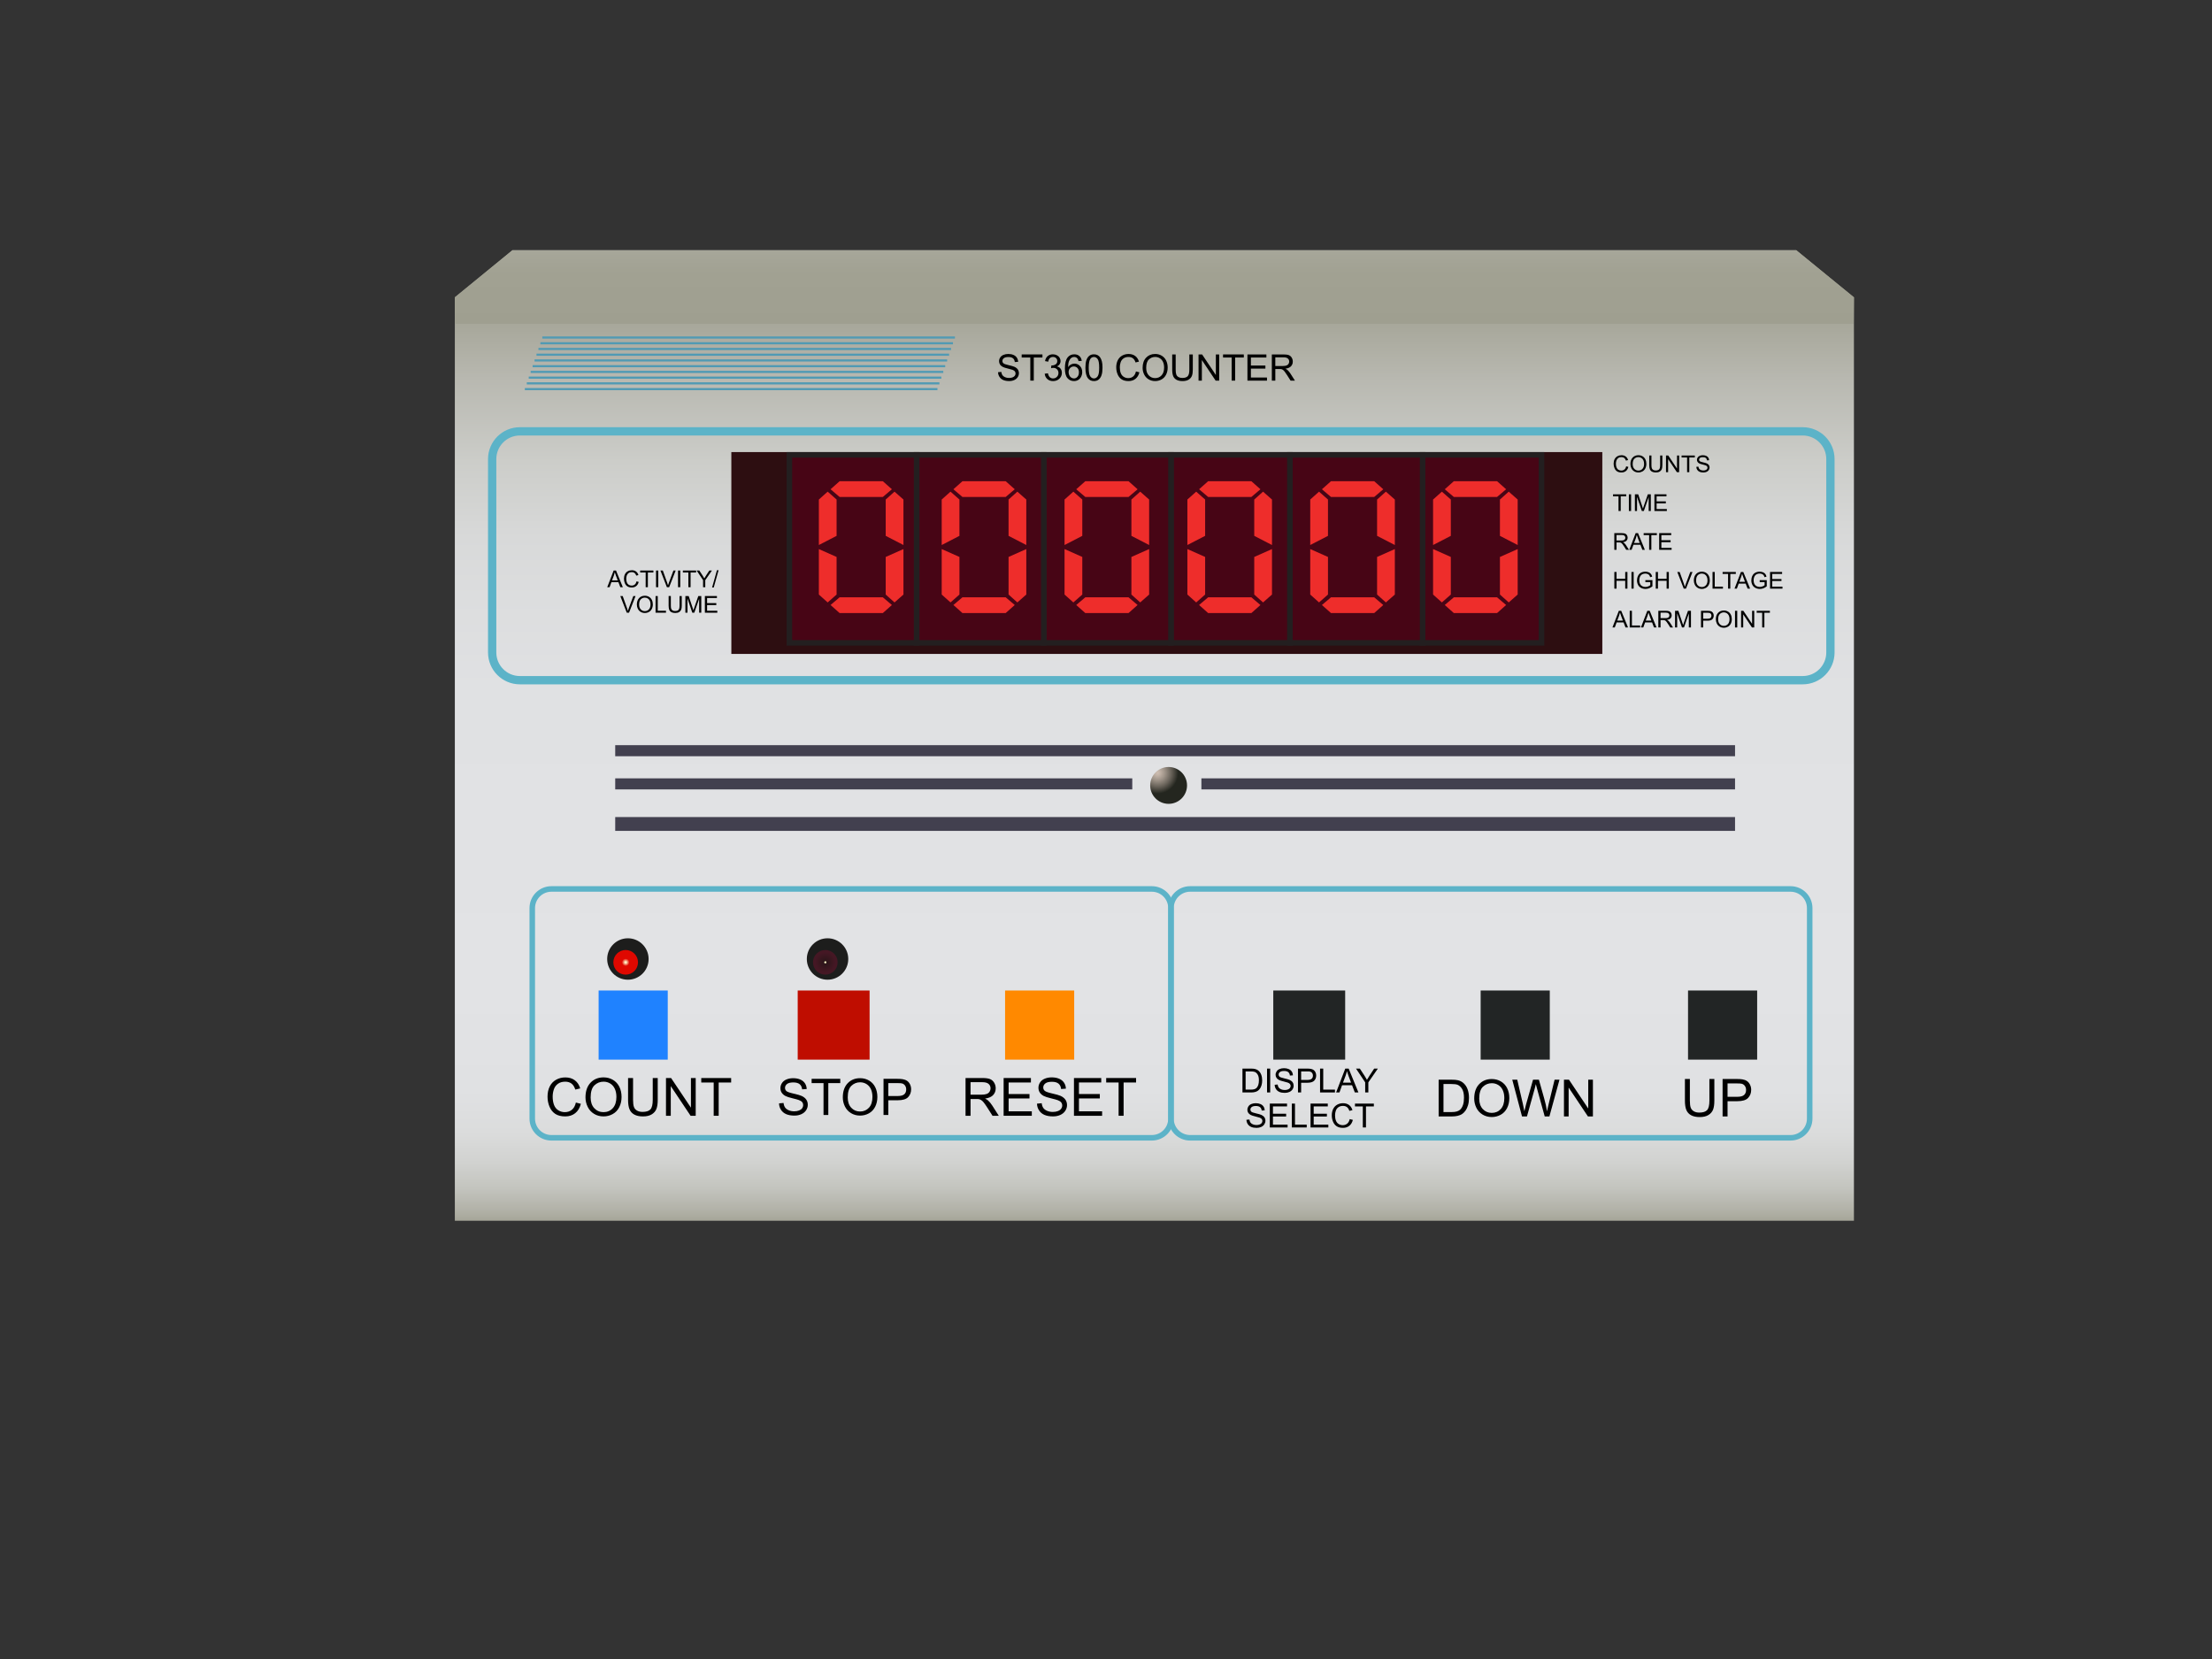 <?xml version="1.0" encoding="utf-8"?>
<!-- Generator: Adobe Illustrator 15.0.0, SVG Export Plug-In . SVG Version: 6.00 Build 0)  -->
<!DOCTYPE svg PUBLIC "-//W3C//DTD SVG 1.1//EN" "http://www.w3.org/Graphics/SVG/1.1/DTD/svg11.dtd">
<svg version="1.1" id="Layer_1" xmlns="http://www.w3.org/2000/svg" xmlns:xlink="http://www.w3.org/1999/xlink" x="0px" y="0px"
	 width="800px" height="600px" viewBox="0 0 800 600" enable-background="new 0 0 800 600" xml:space="preserve">
<rect x="0" y="0" width="800" height="600" fill="#333333" stroke="none"/>
<g>
	
		<linearGradient id="SVGID_1_" gradientUnits="userSpaceOnUse" x1="2512.07" y1="2707.883" x2="2512.07" y2="2691.65" gradientTransform="matrix(-1.047 0 0 -1.047 3048.39 2926.466)">
		<stop  offset="0" style="stop-color:#A6A699"/>
		<stop  offset="0.288" style="stop-color:#A1A192"/>
		<stop  offset="1" style="stop-color:#9F9F90"/>
	</linearGradient>
	<polygon fill="url(#SVGID_1_)" points="185.326,90.5 649.64,90.5 670.404,107.5 164.596,107.5 	"/>
	
		<linearGradient id="SVGID_2_" gradientUnits="userSpaceOnUse" x1="459.5" y1="435.5" x2="459.5" y2="101.501" gradientTransform="matrix(1 0 0 1 -42 6)">
		<stop  offset="0" style="stop-color:#A6A699"/>
		<stop  offset="0.012" style="stop-color:#B2B2A8"/>
		<stop  offset="0.035" style="stop-color:#C3C4BE"/>
		<stop  offset="0.063" style="stop-color:#D1D2D0"/>
		<stop  offset="0.096" style="stop-color:#DBDCDC"/>
		<stop  offset="0.141" style="stop-color:#E0E1E3"/>
		<stop  offset="0.252" style="stop-color:#E2E3E5"/>
		<stop  offset="0.576" style="stop-color:#E0E1E3"/>
		<stop  offset="0.675" style="stop-color:#DCDDDE"/>
		<stop  offset="0.74" style="stop-color:#D8D9D9"/>
		<stop  offset="0.822" style="stop-color:#CCCDC9"/>
		<stop  offset="0.912" style="stop-color:#B8B8B0"/>
		<stop  offset="1" style="stop-color:#9F9F90"/>
	</linearGradient>
	<rect x="164.5" y="107.5" fill="url(#SVGID_2_)" width="506" height="334"/>
	<rect x="264.5" y="163.5" fill="#2D0E11" width="315" height="73"/>
	<rect x="514.5" y="164.5" fill="#470515" stroke="#231F20" stroke-width="2" width="43" height="68"/>
	<rect x="466.5" y="164.5" fill="#470515" stroke="#231F20" stroke-width="2" width="48" height="68"/>
	<rect x="423.5" y="164.5" fill="#470515" stroke="#231F20" stroke-width="2" width="43" height="68"/>
	<rect x="377.5" y="164.5" fill="#470515" stroke="#231F20" stroke-width="2" width="46" height="68"/>
	<rect x="331.5" y="164.5" fill="#470515" stroke="#231F20" stroke-width="2" width="46" height="68"/>
	<rect x="285.5" y="164.5" fill="#470515" stroke="#231F20" stroke-width="2" width="46" height="68"/>
	<rect x="222.5" y="269.5" fill="#42404F" width="405" height="4"/>
	<rect x="222.5" y="295.5" fill="#42404F" width="405" height="5"/>
	<rect x="222.5" y="281.5" fill="#42404F" width="187" height="4"/>
	<rect x="434.5" y="281.5" fill="#42404F" width="193" height="4"/>
	
		<radialGradient id="SVGID_3_" cx="460.634" cy="273.511" r="14.604" gradientTransform="matrix(1 0 0 1 -42 6)" gradientUnits="userSpaceOnUse">
		<stop  offset="0" style="stop-color:#CEBDB1"/>
		<stop  offset="0.064" style="stop-color:#C1B2A6"/>
		<stop  offset="0.181" style="stop-color:#9F9489"/>
		<stop  offset="0.34" style="stop-color:#69635A"/>
		<stop  offset="0.515" style="stop-color:#24261F"/>
	</radialGradient>
	<circle fill="url(#SVGID_3_)" cx="422.644" cy="284.058" r="6.663"/>
	<g>
		<path fill="none" stroke="#5CB3C8" stroke-width="3" d="M662,235.971c0,5.539-4.49,10.029-10.028,10.029H188.028
			C182.49,246,178,241.51,178,235.971v-69.942c0-5.539,4.49-10.029,10.028-10.029h463.943c5.538,0,10.028,4.49,10.028,10.029
			L662,235.971L662,235.971z"/>
	</g>
	<g>
		<path fill="none" stroke="#5CB3C8" stroke-width="2" d="M423.5,404.574c0,3.825-3.102,6.926-6.927,6.926H199.427
			c-3.826,0-6.927-3.101-6.927-6.926v-76.148c0-3.825,3.101-6.926,6.927-6.926h217.146c3.825,0,6.927,3.101,6.927,6.926V404.574z"/>
	</g>
	<g>
		<path fill="none" stroke="#5CB3C8" stroke-width="2" d="M654.5,404.574c0,3.825-3.101,6.926-6.926,6.926H430.426
			c-3.825,0-6.926-3.101-6.926-6.926v-76.148c0-3.825,3.101-6.926,6.926-6.926h217.148c3.825,0,6.926,3.101,6.926,6.926V404.574z"/>
	</g>
	<rect x="216.5" y="358.231" fill="#1F82FF" width="25" height="25"/>
	<rect x="288.5" y="358.231" fill="#BF0D00" width="26" height="25"/>
	<rect x="363.5" y="358.231" fill="#FF8900" width="25" height="25"/>
	<rect x="460.5" y="358.23" fill="#222525" width="26" height="25"/>
	<rect x="535.5" y="358.23" fill="#222525" width="25" height="25"/>
	<rect x="610.5" y="358.23" fill="#222525" width="25" height="25"/>
	<g>
		<path d="M588.124,168.656l0.798,0.2c-0.166,0.656-0.467,1.156-0.9,1.5c-0.436,0.344-0.966,0.516-1.596,0.516
			c-0.647,0-1.176-0.131-1.585-0.397c-0.406-0.265-0.719-0.647-0.929-1.15c-0.215-0.502-0.32-1.04-0.32-1.617
			c0-0.627,0.12-1.174,0.36-1.642c0.239-0.467,0.581-0.824,1.022-1.064c0.443-0.245,0.934-0.367,1.464-0.367
			c0.604,0,1.109,0.154,1.521,0.461c0.41,0.308,0.697,0.739,0.86,1.295l-0.788,0.187c-0.14-0.439-0.344-0.759-0.606-0.959
			c-0.266-0.198-0.602-0.3-1.005-0.3c-0.464,0-0.85,0.112-1.162,0.334c-0.312,0.221-0.528,0.52-0.656,0.893
			c-0.125,0.376-0.188,0.761-0.188,1.158c0,0.514,0.075,0.962,0.222,1.344c0.151,0.381,0.383,0.668,0.699,0.856
			c0.313,0.19,0.656,0.285,1.022,0.285c0.447,0,0.825-0.129,1.136-0.388C587.805,169.547,588.015,169.162,588.124,168.656z"/>
		<path d="M589.663,167.833c0-1,0.269-1.784,0.808-2.351c0.536-0.564,1.229-0.848,2.079-0.848c0.559,0,1.062,0.132,1.507,0.399
			c0.446,0.265,0.787,0.636,1.021,1.113c0.234,0.474,0.353,1.014,0.353,1.618c0,0.611-0.124,1.158-0.37,1.642
			c-0.246,0.482-0.598,0.846-1.049,1.095c-0.453,0.249-0.938,0.373-1.464,0.373c-0.566,0-1.075-0.138-1.521-0.411
			c-0.447-0.273-0.785-0.647-1.019-1.123C589.778,168.862,589.663,168.363,589.663,167.833z M590.486,167.847
			c0,0.727,0.194,1.297,0.586,1.716c0.391,0.419,0.881,0.627,1.472,0.627c0.599,0,1.096-0.21,1.481-0.633
			c0.389-0.423,0.584-1.022,0.584-1.798c0-0.49-0.086-0.919-0.25-1.285c-0.166-0.366-0.409-0.65-0.729-0.853
			c-0.32-0.2-0.678-0.302-1.075-0.302c-0.562,0-1.05,0.194-1.458,0.583C590.691,166.29,590.486,166.938,590.486,167.847z"/>
		<path d="M600.417,164.741h0.795v3.482c0,0.607-0.067,1.089-0.204,1.445c-0.138,0.356-0.385,0.646-0.741,0.871
			c-0.356,0.223-0.83,0.334-1.408,0.334c-0.565,0-1.026-0.097-1.387-0.292c-0.358-0.194-0.618-0.477-0.77-0.846
			c-0.156-0.369-0.231-0.873-0.231-1.512v-3.482h0.798v3.478c0,0.524,0.051,0.911,0.146,1.158c0.099,0.249,0.264,0.439,0.504,0.575
			c0.236,0.133,0.526,0.202,0.868,0.202c0.587,0,1.004-0.134,1.254-0.401c0.25-0.265,0.376-0.777,0.376-1.535V164.741
			L600.417,164.741z"/>
		<path d="M602.534,170.77v-6.028h0.816l3.167,4.733v-4.733h0.768v6.028h-0.819l-3.167-4.737v4.737H602.534z"/>
		<path d="M610.16,170.77v-5.318h-1.986v-0.71h4.78v0.71h-1.996v5.318H610.16z"/>
		<path d="M613.5,168.832l0.753-0.064c0.035,0.302,0.118,0.548,0.249,0.741c0.13,0.194,0.332,0.351,0.605,0.47
			c0.273,0.12,0.584,0.178,0.925,0.178c0.306,0,0.575-0.044,0.807-0.136c0.235-0.091,0.408-0.215,0.522-0.37
			c0.11-0.16,0.17-0.33,0.17-0.517c0-0.19-0.058-0.356-0.165-0.498c-0.108-0.14-0.289-0.259-0.542-0.354
			c-0.162-0.063-0.521-0.162-1.074-0.293c-0.555-0.134-0.939-0.259-1.164-0.377c-0.286-0.149-0.503-0.34-0.643-0.562
			c-0.144-0.223-0.217-0.474-0.217-0.749c0-0.306,0.092-0.589,0.264-0.854c0.172-0.265,0.426-0.466,0.757-0.604
			c0.331-0.137,0.698-0.206,1.104-0.206c0.447,0,0.844,0.073,1.185,0.219c0.342,0.142,0.604,0.354,0.789,0.633
			c0.183,0.28,0.281,0.597,0.296,0.952l-0.767,0.057c-0.039-0.381-0.181-0.67-0.416-0.864c-0.236-0.194-0.589-0.292-1.052-0.292
			c-0.482,0-0.837,0.089-1.057,0.265c-0.22,0.176-0.331,0.391-0.331,0.64c0,0.216,0.077,0.395,0.235,0.537
			c0.149,0.138,0.553,0.281,1.2,0.427c0.647,0.148,1.095,0.277,1.334,0.387c0.353,0.16,0.612,0.366,0.78,0.613
			c0.166,0.249,0.249,0.534,0.249,0.858c0,0.322-0.092,0.623-0.273,0.907c-0.185,0.284-0.447,0.504-0.792,0.662
			c-0.347,0.158-0.73,0.237-1.162,0.237c-0.547,0-1.004-0.079-1.373-0.237c-0.368-0.162-0.657-0.4-0.868-0.72
			C613.621,169.596,613.511,169.235,613.5,168.832z"/>
		<path d="M585.357,184.809v-5.318h-1.986v-0.71h4.779v0.71h-1.996v5.318H585.357z"/>
		<path d="M589.104,184.809v-6.029h0.8v6.029H589.104z"/>
		<path d="M591.284,184.809v-6.029h1.203l1.427,4.269c0.132,0.397,0.227,0.695,0.285,0.891c0.067-0.218,0.177-0.541,0.322-0.966
			l1.441-4.194h1.075v6.029h-0.771v-5.047l-1.753,5.047h-0.721l-1.743-5.132v5.132H591.284z"/>
		<path d="M598.344,184.809v-6.029h4.358v0.71h-3.562v1.848h3.337v0.707h-3.337v2.053h3.701v0.71L598.344,184.809L598.344,184.809z"
			/>
		<path d="M583.835,198.85v-6.031h2.674c0.538,0,0.946,0.055,1.229,0.162c0.274,0.109,0.502,0.302,0.67,0.575
			c0.166,0.275,0.248,0.577,0.248,0.909c0,0.427-0.139,0.788-0.414,1.083c-0.277,0.292-0.705,0.48-1.284,0.559
			c0.213,0.101,0.373,0.203,0.482,0.3c0.23,0.214,0.451,0.482,0.66,0.802l1.05,1.642h-1.006l-0.795-1.255
			c-0.233-0.362-0.428-0.638-0.577-0.83c-0.15-0.192-0.286-0.326-0.402-0.403c-0.12-0.077-0.242-0.132-0.365-0.16
			c-0.092-0.02-0.239-0.03-0.444-0.03h-0.926v2.678L583.835,198.85L583.835,198.85z M584.633,195.481h1.717
			c0.361,0,0.648-0.038,0.855-0.113c0.205-0.075,0.361-0.196,0.469-0.362c0.104-0.166,0.159-0.346,0.159-0.541
			c0-0.286-0.104-0.521-0.312-0.703c-0.206-0.184-0.532-0.277-0.979-0.277h-1.908V195.481L584.633,195.481z"/>
		<path d="M589.246,198.85l2.312-6.031h0.86l2.468,6.031h-0.908l-0.702-1.826h-2.521l-0.663,1.826H589.246z M590.985,196.374h2.042
			l-0.629-1.67c-0.19-0.508-0.337-0.925-0.43-1.251c-0.076,0.387-0.186,0.771-0.323,1.152L590.985,196.374z"/>
		<path d="M596.433,198.85v-5.318h-1.984v-0.713h4.778v0.713h-1.992v5.318H596.433z"/>
		<path d="M600.061,198.85v-6.031h4.36v0.713h-3.562v1.846h3.337v0.709h-3.337v2.053h3.701v0.71H600.061L600.061,198.85z"/>
		<path d="M583.847,212.89v-6.029h0.8v2.476h3.134v-2.476h0.8v6.029h-0.8v-2.843h-3.134v2.843H583.847z"/>
		<path d="M590.041,212.89v-6.029h0.798v6.029H590.041z"/>
		<path d="M595.068,210.525v-0.708l2.555-0.004v2.239c-0.393,0.312-0.798,0.546-1.213,0.707c-0.417,0.156-0.844,0.234-1.285,0.234
			c-0.592,0-1.129-0.125-1.613-0.38c-0.482-0.253-0.849-0.619-1.096-1.099c-0.246-0.479-0.37-1.016-0.37-1.609
			c0-0.585,0.121-1.133,0.368-1.642c0.245-0.51,0.598-0.887,1.059-1.134c0.46-0.247,0.99-0.371,1.596-0.371
			c0.435,0,0.826,0.071,1.181,0.212c0.352,0.142,0.629,0.338,0.827,0.589c0.203,0.253,0.354,0.581,0.458,0.988l-0.719,0.196
			c-0.093-0.308-0.203-0.548-0.339-0.723c-0.135-0.176-0.325-0.315-0.575-0.421c-0.248-0.107-0.525-0.16-0.831-0.16
			c-0.365,0-0.683,0.057-0.946,0.167c-0.265,0.111-0.479,0.259-0.644,0.439c-0.164,0.18-0.289,0.378-0.381,0.598
			c-0.153,0.372-0.229,0.777-0.229,1.212c0,0.537,0.093,0.986,0.277,1.349c0.186,0.362,0.455,0.631,0.807,0.808
			c0.354,0.174,0.731,0.261,1.128,0.261c0.346,0,0.686-0.064,1.013-0.198c0.329-0.133,0.578-0.275,0.749-0.425v-1.124
			L595.068,210.525L595.068,210.525z"/>
		<path d="M598.825,212.89v-6.029h0.796v2.476h3.135v-2.476h0.799v6.029h-0.799v-2.843h-3.135v2.843H598.825z"/>
		<path d="M608.947,212.89l-2.336-6.029h0.86l1.566,4.381c0.126,0.35,0.229,0.68,0.313,0.988c0.098-0.33,0.205-0.66,0.327-0.988
			l1.63-4.381h0.815l-2.362,6.029H608.947z"/>
		<path d="M612.6,209.954c0-1,0.271-1.786,0.807-2.353c0.539-0.564,1.229-0.848,2.082-0.848c0.557,0,1.059,0.133,1.507,0.399
			c0.447,0.267,0.786,0.638,1.021,1.113c0.235,0.474,0.352,1.014,0.352,1.618c0,0.611-0.121,1.16-0.368,1.642
			s-0.597,0.848-1.048,1.095c-0.454,0.249-0.941,0.372-1.466,0.372c-0.567,0-1.075-0.135-1.521-0.411
			c-0.448-0.275-0.786-0.649-1.017-1.124C612.715,210.984,612.6,210.482,612.6,209.954z M613.423,209.966
			c0,0.727,0.195,1.299,0.585,1.716c0.394,0.419,0.881,0.627,1.471,0.627c0.603,0,1.097-0.21,1.483-0.633
			c0.388-0.421,0.581-1.02,0.581-1.798c0-0.492-0.083-0.919-0.249-1.285c-0.166-0.366-0.408-0.65-0.728-0.853
			c-0.319-0.2-0.679-0.302-1.076-0.302c-0.564,0-1.049,0.195-1.457,0.581C613.626,208.411,613.423,209.059,613.423,209.966z"/>
		<path d="M619.36,212.89v-6.029h0.8v5.318h2.969v0.711H619.36L619.36,212.89z"/>
		<path d="M624.989,212.89v-5.318h-1.986v-0.71h4.78v0.71h-1.996v5.318H624.989z"/>
		<path d="M627.312,212.89l2.314-6.029h0.86l2.466,6.029h-0.906l-0.705-1.826h-2.521l-0.662,1.826H627.312z M629.052,210.414h2.046
			l-0.631-1.67c-0.188-0.506-0.334-0.923-0.428-1.251c-0.076,0.387-0.184,0.771-0.325,1.152L629.052,210.414z"/>
		<path d="M636.417,210.525v-0.708l2.552-0.004v2.239c-0.393,0.312-0.795,0.546-1.214,0.707c-0.415,0.156-0.843,0.234-1.282,0.234
			c-0.593,0-1.131-0.125-1.611-0.38c-0.483-0.253-0.852-0.619-1.099-1.099c-0.247-0.479-0.37-1.016-0.37-1.609
			c0-0.585,0.123-1.133,0.366-1.642c0.247-0.51,0.604-0.887,1.062-1.134s0.991-0.371,1.591-0.371c0.438,0,0.83,0.071,1.183,0.212
			c0.354,0.142,0.629,0.338,0.83,0.589c0.2,0.253,0.354,0.581,0.455,0.988l-0.719,0.196c-0.089-0.308-0.202-0.548-0.336-0.723
			c-0.136-0.176-0.327-0.315-0.576-0.421c-0.25-0.107-0.527-0.16-0.83-0.16c-0.366,0-0.681,0.057-0.946,0.167
			c-0.267,0.111-0.479,0.259-0.645,0.439c-0.165,0.18-0.291,0.378-0.382,0.598c-0.154,0.372-0.229,0.777-0.229,1.212
			c0,0.537,0.094,0.986,0.275,1.349c0.187,0.362,0.456,0.631,0.81,0.808c0.354,0.174,0.729,0.261,1.128,0.261
			c0.349,0,0.685-0.064,1.012-0.198c0.33-0.133,0.578-0.275,0.749-0.425v-1.124L636.417,210.525L636.417,210.525z"/>
		<path d="M640.162,212.89v-6.029h4.359v0.71h-3.562v1.848h3.335v0.707h-3.335v2.053h3.701v0.711H640.162z"/>
		<path d="M583.161,226.931l2.313-6.031h0.86l2.468,6.031h-0.908l-0.703-1.826h-2.521l-0.662,1.826H583.161z M584.901,224.455h2.043
			l-0.63-1.67c-0.189-0.508-0.334-0.925-0.429-1.251c-0.077,0.387-0.185,0.771-0.322,1.152L584.901,224.455z"/>
		<path d="M589.408,226.931V220.9h0.797v5.32h2.973v0.711H589.408z"/>
		<path d="M593.465,226.931l2.313-6.031h0.858l2.472,6.031h-0.91l-0.703-1.826h-2.521l-0.66,1.826H593.465z M595.204,224.455h2.044
			l-0.629-1.67c-0.192-0.508-0.335-0.925-0.428-1.251c-0.077,0.387-0.188,0.771-0.325,1.152L595.204,224.455z"/>
		<path d="M599.757,226.931V220.9h2.675c0.538,0,0.944,0.055,1.229,0.162c0.278,0.109,0.501,0.301,0.67,0.573
			c0.167,0.277,0.251,0.579,0.251,0.911c0,0.427-0.141,0.788-0.415,1.081c-0.277,0.294-0.707,0.482-1.283,0.559
			c0.21,0.103,0.369,0.202,0.481,0.302c0.229,0.212,0.454,0.481,0.662,0.802l1.049,1.642h-1.005l-0.798-1.255
			c-0.234-0.362-0.426-0.64-0.576-0.83c-0.15-0.192-0.286-0.326-0.405-0.405c-0.119-0.075-0.24-0.129-0.364-0.158
			c-0.091-0.02-0.235-0.03-0.441-0.03h-0.927v2.678L599.757,226.931L599.757,226.931z M600.557,223.562h1.716
			c0.362,0,0.648-0.039,0.854-0.113c0.205-0.077,0.36-0.196,0.468-0.362c0.107-0.167,0.162-0.346,0.162-0.541
			c0-0.285-0.104-0.52-0.312-0.704c-0.207-0.182-0.535-0.275-0.98-0.275h-1.908V223.562z"/>
		<path d="M605.804,226.931V220.9h1.2l1.43,4.27c0.131,0.398,0.229,0.697,0.287,0.893c0.068-0.219,0.178-0.541,0.319-0.965
			l1.446-4.197h1.071v6.031h-0.77v-5.047l-1.752,5.047h-0.722l-1.743-5.134v5.134L605.804,226.931L605.804,226.931z"/>
		<path d="M615.188,226.931V220.9h2.274c0.401,0,0.704,0.02,0.917,0.059c0.296,0.049,0.545,0.142,0.743,0.28
			c0.2,0.14,0.362,0.333,0.482,0.583s0.186,0.524,0.186,0.823c0,0.513-0.164,0.946-0.49,1.302c-0.327,0.354-0.917,0.532-1.769,0.532
			h-1.547v2.452H615.188L615.188,226.931z M615.984,223.769h1.559c0.518,0,0.882-0.098,1.099-0.29
			c0.219-0.192,0.327-0.461,0.327-0.81c0-0.253-0.063-0.468-0.192-0.648c-0.126-0.18-0.294-0.298-0.503-0.356
			c-0.135-0.036-0.385-0.052-0.744-0.052h-1.543L615.984,223.769L615.984,223.769z"/>
		<path d="M620.562,223.993c0-1.002,0.269-1.784,0.807-2.35c0.537-0.567,1.229-0.85,2.081-0.85c0.558,0,1.059,0.133,1.507,0.4
			c0.445,0.265,0.786,0.636,1.021,1.112c0.233,0.476,0.35,1.016,0.35,1.62c0,0.611-0.123,1.158-0.368,1.64
			c-0.247,0.481-0.597,0.848-1.048,1.097c-0.454,0.249-0.941,0.372-1.466,0.372c-0.567,0-1.075-0.138-1.522-0.413
			c-0.447-0.273-0.785-0.648-1.016-1.122C620.68,225.023,620.562,224.521,620.562,223.993z M621.385,224.005
			c0,0.727,0.195,1.3,0.588,1.719c0.391,0.417,0.881,0.627,1.471,0.627c0.602,0,1.096-0.212,1.48-0.636
			c0.389-0.421,0.583-1.02,0.583-1.795c0-0.492-0.083-0.921-0.251-1.286c-0.164-0.367-0.406-0.652-0.725-0.852
			c-0.32-0.201-0.678-0.302-1.076-0.302c-0.566,0-1.052,0.194-1.458,0.581C621.588,222.451,621.385,223.098,621.385,224.005z"/>
		<path d="M627.492,226.931V220.9h0.8v6.031H627.492z"/>
		<path d="M629.689,226.931V220.9h0.816l3.169,4.735V220.9h0.767v6.031h-0.818l-3.167-4.739v4.739H629.689z"/>
		<path d="M637.315,226.931v-5.318h-1.985V220.9h4.778v0.713h-1.996v5.318H637.315L637.315,226.931z"/>
	</g>
	<g>
		<g>
			<g>
				<path d="M449.352,395.096v-8.625h2.97c0.671,0,1.182,0.04,1.534,0.126c0.493,0.111,0.915,0.322,1.262,0.617
					c0.458,0.385,0.799,0.874,1.021,1.474c0.228,0.601,0.342,1.28,0.342,2.051c0,0.656-0.078,1.234-0.234,1.743
					c-0.148,0.507-0.347,0.924-0.584,1.252c-0.24,0.334-0.503,0.594-0.787,0.781c-0.282,0.193-0.626,0.335-1.031,0.437
					c-0.398,0.097-0.863,0.147-1.385,0.147h-3.106L449.352,395.096L449.352,395.096z M450.491,394.079h1.841
					c0.566,0,1.014-0.055,1.341-0.162c0.323-0.104,0.578-0.256,0.773-0.445c0.269-0.27,0.479-0.634,0.631-1.091
					c0.151-0.459,0.227-1.011,0.227-1.663c0-0.9-0.149-1.595-0.446-2.078c-0.297-0.482-0.653-0.811-1.075-0.978
					c-0.311-0.113-0.802-0.172-1.479-0.172h-1.812L450.491,394.079L450.491,394.079z"/>
				<path d="M458.245,395.096v-8.625h1.14v8.625H458.245z"/>
				<path d="M461.005,392.325l1.078-0.097c0.053,0.433,0.173,0.785,0.357,1.062c0.187,0.275,0.475,0.499,0.867,0.672
					c0.39,0.172,0.833,0.257,1.321,0.257c0.437,0,0.824-0.064,1.153-0.194c0.336-0.131,0.584-0.308,0.746-0.533
					s0.243-0.472,0.243-0.737c0-0.27-0.081-0.507-0.237-0.71c-0.153-0.202-0.411-0.37-0.773-0.505
					c-0.234-0.093-0.743-0.232-1.537-0.425c-0.793-0.19-1.349-0.37-1.663-0.535c-0.413-0.215-0.722-0.485-0.92-0.805
					c-0.203-0.321-0.308-0.678-0.308-1.073c0-0.436,0.126-0.841,0.375-1.218c0.245-0.382,0.605-0.671,1.08-0.865
					c0.476-0.196,1.003-0.294,1.584-0.294c0.64,0,1.201,0.104,1.688,0.309c0.492,0.206,0.866,0.51,1.13,0.91
					c0.263,0.399,0.398,0.853,0.425,1.36l-1.096,0.081c-0.062-0.543-0.26-0.957-0.601-1.234c-0.338-0.279-0.838-0.418-1.503-0.418
					c-0.69,0-1.192,0.127-1.509,0.379c-0.318,0.254-0.476,0.562-0.476,0.917c0,0.312,0.112,0.564,0.335,0.765
					c0.222,0.199,0.794,0.403,1.722,0.612c0.928,0.21,1.563,0.394,1.911,0.551c0.502,0.231,0.87,0.527,1.11,0.882
					c0.237,0.354,0.357,0.765,0.357,1.227c0,0.456-0.131,0.891-0.392,1.296c-0.269,0.405-0.643,0.721-1.135,0.947
					c-0.494,0.222-1.047,0.338-1.664,0.338c-0.778,0-1.434-0.116-1.958-0.341c-0.531-0.229-0.94-0.57-1.243-1.028
					C461.181,393.416,461.024,392.901,461.005,392.325z"/>
				<path d="M469.432,395.096v-8.625h3.254c0.57,0,1.01,0.03,1.311,0.085c0.428,0.07,0.779,0.204,1.066,0.403
					c0.285,0.197,0.515,0.476,0.688,0.831c0.176,0.357,0.265,0.749,0.265,1.176c0,0.735-0.233,1.355-0.699,1.86
					c-0.468,0.509-1.312,0.765-2.531,0.765h-2.212v3.505H469.432L469.432,395.096z M470.574,390.573h2.23
					c0.737,0,1.261-0.141,1.567-0.414c0.31-0.274,0.466-0.659,0.466-1.156c0-0.363-0.089-0.674-0.272-0.928
					c-0.183-0.259-0.423-0.426-0.722-0.509c-0.191-0.054-0.545-0.075-1.066-0.075h-2.203V390.573L470.574,390.573z"/>
				<path d="M477.42,395.096v-8.625h1.144v7.608h4.244v1.017H477.42z"/>
				<path d="M483.222,395.096l3.311-8.625h1.229l3.528,8.625h-1.296l-1.009-2.61h-3.605l-0.944,2.61H483.222z M485.707,391.554
					h2.925l-0.898-2.391c-0.276-0.724-0.48-1.321-0.611-1.785c-0.112,0.552-0.266,1.104-0.464,1.646L485.707,391.554z"/>
				<path d="M493.737,395.096v-3.653l-3.323-4.974h1.388l1.701,2.601c0.315,0.486,0.606,0.974,0.874,1.461
					c0.263-0.453,0.576-0.96,0.941-1.524l1.673-2.536h1.327l-3.438,4.974v3.653L493.737,395.096L493.737,395.096z"/>
			</g>
			<g>
				<path d="M450.793,404.987l1.078-0.097c0.053,0.434,0.168,0.786,0.354,1.062c0.188,0.274,0.479,0.499,0.869,0.672
					c0.392,0.172,0.832,0.257,1.321,0.257c0.438,0,0.82-0.064,1.156-0.195c0.332-0.13,0.581-0.308,0.745-0.532
					c0.161-0.227,0.242-0.474,0.242-0.738c0-0.27-0.08-0.507-0.233-0.709c-0.156-0.202-0.416-0.37-0.776-0.506
					c-0.231-0.092-0.743-0.231-1.539-0.424c-0.791-0.19-1.344-0.37-1.659-0.535c-0.412-0.215-0.724-0.486-0.925-0.806
					c-0.197-0.32-0.302-0.678-0.302-1.073c0-0.435,0.126-0.842,0.372-1.219c0.245-0.381,0.608-0.67,1.083-0.863
					c0.476-0.197,1.003-0.295,1.581-0.295c0.637,0,1.204,0.104,1.689,0.309c0.488,0.207,0.865,0.51,1.129,0.911
					c0.263,0.398,0.401,0.852,0.422,1.36l-1.093,0.08c-0.059-0.544-0.26-0.957-0.598-1.234c-0.338-0.279-0.838-0.417-1.503-0.417
					c-0.692,0-1.195,0.127-1.512,0.378c-0.312,0.255-0.473,0.562-0.473,0.918c0,0.31,0.109,0.563,0.335,0.764
					c0.219,0.2,0.791,0.404,1.722,0.613c0.925,0.21,1.562,0.393,1.908,0.551c0.503,0.231,0.87,0.527,1.107,0.881
					c0.24,0.354,0.363,0.765,0.363,1.228c0,0.456-0.137,0.891-0.395,1.296c-0.263,0.404-0.64,0.721-1.134,0.946
					c-0.492,0.223-1.045,0.338-1.662,0.338c-0.778,0-1.434-0.115-1.964-0.341c-0.524-0.229-0.938-0.569-1.237-1.027
					C450.969,406.078,450.81,405.564,450.793,404.987z"/>
				<path d="M459.242,407.759v-8.626h6.233v1.021h-5.095v2.64h4.771v1.011h-4.771v2.938h5.296v1.017L459.242,407.759
					L459.242,407.759z"/>
				<path d="M467.205,407.759v-8.626h1.143v7.609h4.246v1.017H467.205z"/>
				<path d="M473.976,407.759v-8.626h6.237v1.021h-5.098v2.64h4.775v1.011h-4.775v2.938h5.296v1.017L473.976,407.759
					L473.976,407.759z"/>
				<path d="M488.143,404.736l1.141,0.285c-0.24,0.938-0.67,1.651-1.29,2.145s-1.383,0.739-2.282,0.739
					c-0.927,0-1.685-0.191-2.265-0.567c-0.581-0.38-1.025-0.924-1.333-1.643c-0.303-0.719-0.455-1.491-0.455-2.313
					c0-0.896,0.173-1.679,0.517-2.35c0.341-0.667,0.832-1.177,1.464-1.523c0.631-0.348,1.332-0.521,2.093-0.521
					c0.862,0,1.587,0.221,2.176,0.659c0.59,0.438,0.997,1.056,1.229,1.853l-1.123,0.266c-0.2-0.627-0.488-1.085-0.871-1.369
					c-0.383-0.286-0.859-0.434-1.437-0.434c-0.661,0-1.215,0.159-1.661,0.479c-0.444,0.319-0.758,0.743-0.938,1.279
					c-0.183,0.537-0.27,1.087-0.27,1.658c0,0.731,0.106,1.371,0.324,1.922c0.209,0.543,0.545,0.952,0.994,1.223
					c0.452,0.272,0.936,0.408,1.464,0.408c0.637,0,1.179-0.186,1.622-0.556C487.685,406.007,487.983,405.46,488.143,404.736z"/>
				<path d="M492.883,407.759v-7.604h-2.841v-1.021h6.832v1.021h-2.852v7.604H492.883z"/>
			</g>
		</g>
		<g>
			<path d="M520.305,403.767v-13.283h4.568c1.037,0,1.822,0.062,2.368,0.192c0.764,0.173,1.411,0.497,1.948,0.951
				c0.699,0.594,1.227,1.347,1.567,2.27c0.349,0.926,0.523,1.973,0.523,3.157c0,1.014-0.116,1.903-0.354,2.686
				c-0.233,0.779-0.539,1.424-0.905,1.929c-0.369,0.515-0.77,0.915-1.206,1.205c-0.438,0.297-0.969,0.516-1.592,0.671
				c-0.617,0.148-1.332,0.229-2.132,0.229h-4.788v-0.007H520.305z M522.058,402.201h2.837c0.876,0,1.562-0.084,2.062-0.25
				c0.495-0.159,0.891-0.395,1.189-0.687c0.42-0.416,0.741-0.977,0.975-1.681c0.234-0.707,0.349-1.557,0.349-2.562
				c0-1.388-0.229-2.455-0.687-3.199c-0.455-0.744-1.008-1.248-1.662-1.506c-0.469-0.176-1.229-0.266-2.275-0.266h-2.79v10.148
				h0.002V402.201z"/>
			<path d="M533.17,397.297c0-2.205,0.587-3.928,1.774-5.18c1.183-1.247,2.714-1.871,4.583-1.871c1.225,0,2.334,0.292,3.316,0.88
				c0.987,0.585,1.733,1.402,2.249,2.447c0.518,1.05,0.774,2.239,0.774,3.567c0,1.348-0.271,2.55-0.814,3.611
				c-0.54,1.061-1.311,1.869-2.309,2.418c-0.995,0.544-2.075,0.819-3.225,0.819c-1.254,0-2.367-0.307-3.352-0.907
				c-0.982-0.604-1.729-1.429-2.239-2.472C533.419,399.566,533.17,398.465,533.17,397.297z M534.979,397.322
				c0,1.601,0.436,2.862,1.296,3.786c0.857,0.918,1.941,1.383,3.236,1.383c1.324,0,2.413-0.469,3.268-1.396
				c0.854-0.934,1.279-2.25,1.279-3.96c0-1.084-0.183-2.027-0.549-2.831c-0.364-0.811-0.893-1.437-1.604-1.878
				c-0.705-0.441-1.492-0.671-2.368-0.671c-1.245,0-2.314,0.434-3.214,1.284C535.426,393.898,534.979,395.326,534.979,397.322z"/>
			<path d="M550.457,403.767l-3.528-13.283h1.802l2.022,8.709c0.216,0.907,0.402,1.812,0.558,2.721
				c0.339-1.424,0.537-2.238,0.601-2.458l2.53-8.972h2.117l1.897,6.727c0.476,1.669,0.823,3.232,1.034,4.706
				c0.17-0.844,0.394-1.807,0.665-2.894l2.082-8.535h1.768l-3.644,13.281h-1.697l-2.798-10.117c-0.23-0.848-0.374-1.367-0.415-1.562
				c-0.137,0.607-0.266,1.13-0.391,1.562l-2.814,10.117h-1.789V403.767L550.457,403.767z"/>
			<path d="M565.629,403.767v-13.283h1.807l6.975,10.43v-10.43h1.687v13.283h-1.805l-6.974-10.438v10.438H565.629z"/>
		</g>
		<g>
			<path d="M618.226,390.231h1.792v7.822c0,1.364-0.151,2.44-0.459,3.241c-0.312,0.798-0.865,1.453-1.667,1.953
				c-0.804,0.5-1.858,0.755-3.163,0.755c-1.271,0-2.31-0.222-3.113-0.658c-0.805-0.436-1.381-1.071-1.73-1.897
				c-0.344-0.832-0.513-1.958-0.513-3.396v-7.823h1.791v7.815c0,1.178,0.109,2.041,0.322,2.601c0.224,0.558,0.602,0.981,1.132,1.282
				c0.53,0.309,1.182,0.454,1.957,0.454c1.312,0,2.253-0.294,2.811-0.893c0.562-0.6,0.842-1.745,0.842-3.444L618.226,390.231
				L618.226,390.231z"/>
			<path d="M622.999,403.773v-13.542h5.109c0.897,0,1.585,0.048,2.057,0.133c0.664,0.108,1.226,0.319,1.675,0.635
				c0.45,0.309,0.808,0.745,1.079,1.304c0.276,0.562,0.421,1.176,0.421,1.848c0,1.152-0.368,2.127-1.104,2.921
				c-0.733,0.798-2.057,1.198-3.973,1.198h-3.472v5.505L622.999,403.773L622.999,403.773z M624.792,396.673h3.503
				c1.153,0,1.977-0.219,2.462-0.65c0.486-0.43,0.732-1.034,0.732-1.815c0-0.57-0.14-1.057-0.431-1.455
				c-0.287-0.406-0.665-0.67-1.129-0.799c-0.31-0.083-0.863-0.118-1.679-0.118h-3.46L624.792,396.673L624.792,396.673z"/>
		</g>
	</g>
	<g>
		<g>
			<path d="M208.27,398.753l1.807,0.451c-0.38,1.483-1.056,2.613-2.04,3.393c-0.986,0.779-2.186,1.169-3.604,1.169
				c-1.475,0-2.667-0.303-3.589-0.896c-0.92-0.602-1.619-1.462-2.101-2.598c-0.482-1.137-0.72-2.359-0.72-3.66
				c0-1.418,0.27-2.655,0.815-3.717c0.54-1.056,1.309-1.86,2.312-2.408c1.002-0.552,2.105-0.824,3.311-0.824
				c1.364,0,2.508,0.349,3.443,1.043c0.923,0.693,1.574,1.67,1.94,2.931l-1.778,0.42c-0.315-0.991-0.777-1.717-1.377-2.167
				c-0.602-0.453-1.362-0.685-2.267-0.685c-1.051,0-1.927,0.252-2.628,0.755c-0.706,0.506-1.198,1.178-1.483,2.026
				c-0.287,0.848-0.43,1.718-0.43,2.622c0,1.156,0.169,2.169,0.504,3.039c0.338,0.858,0.869,1.507,1.579,1.933
				c0.715,0.434,1.489,0.646,2.316,0.646c1.012,0,1.869-0.294,2.568-0.879C207.55,400.764,208.021,399.897,208.27,398.753z"/>
			<path d="M211.749,396.889c0-2.264,0.613-4.032,1.827-5.318c1.215-1.281,2.785-1.922,4.708-1.922c1.26,0,2.396,0.301,3.402,0.903
				c1.018,0.602,1.787,1.439,2.319,2.515c0.529,1.076,0.791,2.299,0.791,3.664c0,1.383-0.28,2.617-0.838,3.709
				c-0.559,1.089-1.346,1.92-2.374,2.482c-1.019,0.56-2.124,0.841-3.309,0.841c-1.287,0-2.432-0.312-3.443-0.932
				c-1.012-0.619-1.776-1.467-2.294-2.538C212.015,399.219,211.749,398.088,211.749,396.889z M213.612,396.915
				c0,1.644,0.443,2.94,1.321,3.888c0.889,0.943,1.997,1.421,3.33,1.421c1.36,0,2.476-0.48,3.356-1.434
				c0.876-0.959,1.314-2.312,1.314-4.067c0-1.112-0.188-2.083-0.563-2.905c-0.377-0.833-0.925-1.477-1.649-1.93
				c-0.723-0.455-1.53-0.688-2.432-0.688c-1.278,0-2.376,0.443-3.298,1.318C214.076,393.398,213.612,394.865,213.612,396.915z"/>
			<path d="M236.074,389.891h1.803v7.883c0,1.373-0.156,2.458-0.466,3.265c-0.307,0.804-0.87,1.465-1.675,1.968
				c-0.811,0.504-1.873,0.761-3.19,0.761c-1.275,0-2.325-0.224-3.135-0.663c-0.81-0.438-1.393-1.079-1.737-1.912
				c-0.35-0.838-0.521-1.974-0.521-3.42v-7.882h1.804v7.873c0,1.187,0.11,2.057,0.33,2.619c0.219,0.562,0.594,0.99,1.136,1.293
				c0.536,0.31,1.189,0.457,1.965,0.457c1.329,0,2.276-0.296,2.839-0.898c0.565-0.604,0.848-1.759,0.848-3.471L236.074,389.891
				L236.074,389.891z"/>
			<path d="M240.862,403.533V389.89h1.851l7.17,10.711V389.89h1.728v13.644h-1.85l-7.166-10.721v10.721H240.862z"/>
			<path d="M258.116,403.533v-12.027h-4.496v-1.615h10.809v1.615h-4.509v12.027H258.116z"/>
		</g>
		<g>
			<path d="M281.749,399.048l1.632-0.146c0.074,0.656,0.255,1.19,0.536,1.61c0.279,0.417,0.72,0.755,1.316,1.02
				c0.596,0.262,1.263,0.39,2.004,0.39c0.664,0,1.242-0.101,1.747-0.297c0.505-0.197,0.883-0.466,1.13-0.808
				c0.247-0.343,0.368-0.718,0.368-1.119c0-0.408-0.114-0.771-0.351-1.076c-0.236-0.307-0.633-0.562-1.18-0.766
				c-0.346-0.141-1.129-0.353-2.325-0.644c-1.204-0.289-2.042-0.562-2.525-0.812c-0.622-0.326-1.086-0.736-1.396-1.221
				c-0.308-0.485-0.455-1.026-0.455-1.627c0-0.659,0.184-1.273,0.557-1.847c0.373-0.577,0.921-1.016,1.642-1.31
				c0.718-0.301,1.517-0.447,2.399-0.447c0.965,0,1.821,0.157,2.562,0.468c0.738,0.312,1.308,0.772,1.708,1.38
				c0.398,0.606,0.612,1.292,0.639,2.062l-1.653,0.122c-0.091-0.822-0.395-1.449-0.908-1.871c-0.514-0.423-1.277-0.633-2.279-0.633
				c-1.042,0-1.808,0.191-2.286,0.573c-0.48,0.386-0.72,0.852-0.72,1.391c0,0.47,0.17,0.855,0.506,1.159
				c0.334,0.303,1.205,0.609,2.613,0.928c1.405,0.318,2.369,0.596,2.887,0.835c0.763,0.352,1.326,0.801,1.685,1.336
				c0.368,0.537,0.543,1.158,0.543,1.857c0,0.691-0.192,1.352-0.595,1.965c-0.395,0.613-0.97,1.092-1.717,1.436
				c-0.742,0.338-1.583,0.515-2.519,0.515c-1.182,0-2.172-0.177-2.973-0.519c-0.796-0.348-1.429-0.863-1.881-1.559
				C282.009,400.7,281.768,399.921,281.749,399.048z"/>
			<path d="M297.839,403.248v-11.526h-4.305v-1.549h10.357v1.549h-4.322v11.526H297.839z"/>
			<path d="M304.814,396.88c0-2.17,0.582-3.865,1.746-5.098c1.169-1.229,2.667-1.842,4.511-1.842c1.208,0,2.296,0.288,3.264,0.864
				c0.965,0.575,1.708,1.382,2.214,2.409c0.51,1.034,0.763,2.204,0.763,3.513c0,1.325-0.265,2.51-0.798,3.556
				c-0.536,1.043-1.294,1.839-2.272,2.379c-0.984,0.536-2.04,0.807-3.178,0.807c-1.227,0-2.332-0.302-3.299-0.894
				c-0.964-0.594-1.703-1.406-2.203-2.434C305.058,399.113,304.814,398.03,304.814,396.88z M306.593,396.905
				c0,1.573,0.424,2.817,1.272,3.726c0.848,0.904,1.907,1.361,3.188,1.361c1.303,0,2.373-0.461,3.217-1.374
				c0.839-0.919,1.259-2.215,1.259-3.896c0-1.067-0.18-1.997-0.535-2.787c-0.365-0.797-0.894-1.412-1.581-1.847
				c-0.693-0.438-1.477-0.661-2.335-0.661c-1.221,0-2.278,0.427-3.16,1.265C307.034,393.534,306.593,394.94,306.593,396.905z"/>
			<path d="M319.539,403.248v-13.075h4.934c0.867,0,1.533,0.048,1.988,0.129c0.646,0.106,1.181,0.312,1.615,0.613
				c0.435,0.298,0.787,0.719,1.049,1.26c0.264,0.54,0.395,1.134,0.395,1.782c0,1.112-0.351,2.053-1.062,2.818
				c-0.706,0.771-1.984,1.158-3.833,1.158h-3.351v5.313L319.539,403.248L319.539,403.248z M321.272,396.393h3.38
				c1.118,0,1.907-0.212,2.381-0.628c0.467-0.415,0.703-0.999,0.703-1.754c0-0.549-0.14-1.02-0.417-1.404
				c-0.275-0.392-0.634-0.646-1.092-0.771c-0.289-0.079-0.824-0.113-1.615-0.113h-3.341L321.272,396.393L321.272,396.393z"/>
		</g>
		<g>
			<path d="M349.202,403.531V389.88h6.049c1.218,0,2.138,0.128,2.777,0.368c0.631,0.247,1.137,0.686,1.512,1.301
				c0.38,0.624,0.569,1.304,0.569,2.06c0,0.966-0.313,1.78-0.935,2.443c-0.631,0.665-1.594,1.085-2.906,1.271
				c0.478,0.229,0.839,0.453,1.086,0.682c0.525,0.479,1.025,1.086,1.497,1.814l2.375,3.715h-2.274l-1.806-2.841
				c-0.526-0.821-0.961-1.445-1.3-1.878c-0.34-0.437-0.646-0.738-0.917-0.911c-0.271-0.174-0.545-0.298-0.823-0.361
				c-0.203-0.048-0.542-0.07-1.008-0.07h-2.088v6.063h-1.808V403.531L349.202,403.531z M351.008,395.906h3.876
				c0.83,0,1.477-0.086,1.941-0.255c0.464-0.174,0.816-0.442,1.061-0.82c0.242-0.376,0.362-0.782,0.362-1.222
				c0-0.648-0.232-1.179-0.702-1.597c-0.471-0.413-1.211-0.621-2.222-0.621h-4.316V395.906L351.008,395.906z"/>
			<path d="M362.976,403.531V389.88h9.87v1.617h-8.064v4.178h7.55v1.601h-7.55v4.648h8.386v1.609h-10.192V403.531z"/>
			<path d="M375.043,399.146l1.705-0.152c0.076,0.686,0.263,1.244,0.558,1.681c0.296,0.438,0.751,0.791,1.374,1.065
				c0.625,0.271,1.32,0.406,2.1,0.406c0.687,0,1.293-0.104,1.825-0.311c0.523-0.205,0.917-0.486,1.172-0.846
				c0.256-0.355,0.389-0.745,0.389-1.166c0-0.427-0.123-0.802-0.371-1.123c-0.247-0.32-0.661-0.586-1.227-0.8
				c-0.366-0.146-1.179-0.367-2.432-0.672c-1.252-0.301-2.131-0.587-2.634-0.848c-0.652-0.34-1.136-0.769-1.458-1.271
				c-0.319-0.511-0.476-1.072-0.476-1.7c0-0.688,0.193-1.33,0.586-1.927c0.39-0.604,0.963-1.062,1.714-1.367
				c0.753-0.312,1.585-0.468,2.501-0.468c1.006,0,1.907,0.162,2.676,0.488c0.77,0.326,1.367,0.807,1.784,1.44
				c0.417,0.632,0.641,1.348,0.673,2.152l-1.732,0.129c-0.093-0.86-0.415-1.516-0.948-1.954c-0.537-0.441-1.33-0.66-2.379-0.66
				c-1.091,0-1.887,0.2-2.387,0.599c-0.501,0.401-0.748,0.888-0.748,1.452c0,0.49,0.174,0.894,0.532,1.209
				c0.344,0.316,1.251,0.638,2.72,0.97c1.466,0.331,2.476,0.622,3.02,0.869c0.792,0.368,1.377,0.837,1.758,1.396
				c0.38,0.562,0.567,1.21,0.567,1.94c0,0.724-0.205,1.41-0.627,2.053c-0.412,0.64-1.007,1.14-1.787,1.497
				c-0.78,0.352-1.659,0.534-2.63,0.534c-1.236,0-2.272-0.184-3.105-0.537c-0.834-0.363-1.491-0.902-1.961-1.629
				C375.317,400.873,375.065,400.059,375.043,399.146z"/>
			<path d="M388.412,403.531V389.88h9.863v1.617h-8.059v4.178h7.55v1.601h-7.55v4.648h8.376v1.609h-10.181L388.412,403.531
				L388.412,403.531z"/>
			<path d="M404.559,403.531v-12.034h-4.491v-1.617h10.814v1.617h-4.513v12.034H404.559z"/>
		</g>
	</g>
	<g>
		<path d="M219.615,212.369l2.316-6.031h0.863l2.465,6.031h-0.906l-0.705-1.826h-2.522l-0.662,1.826H219.615z M221.356,209.893
			h2.045l-0.629-1.67c-0.193-0.508-0.334-0.925-0.428-1.251c-0.077,0.387-0.186,0.771-0.326,1.152L221.356,209.893z"/>
		<path d="M230.199,210.255l0.799,0.201c-0.168,0.656-0.468,1.156-0.903,1.5c-0.435,0.344-0.965,0.516-1.593,0.516
			c-0.652,0-1.179-0.133-1.587-0.396c-0.407-0.265-0.717-0.648-0.929-1.15c-0.213-0.502-0.318-1.041-0.318-1.616
			c0-0.629,0.119-1.176,0.358-1.644c0.241-0.467,0.582-0.824,1.025-1.065c0.443-0.245,0.931-0.367,1.463-0.367
			c0.603,0,1.109,0.156,1.522,0.462c0.409,0.308,0.696,0.739,0.858,1.295l-0.786,0.184c-0.14-0.437-0.344-0.757-0.609-0.955
			c-0.266-0.203-0.602-0.302-1.002-0.302c-0.465,0-0.853,0.109-1.162,0.333c-0.312,0.221-0.531,0.519-0.659,0.896
			c-0.125,0.372-0.188,0.759-0.188,1.156c0,0.512,0.075,0.961,0.223,1.344c0.15,0.382,0.383,0.668,0.699,0.856
			c0.316,0.191,0.658,0.286,1.024,0.286c0.448,0,0.826-0.129,1.136-0.389C229.881,211.144,230.089,210.764,230.199,210.255z"/>
		<path d="M233.514,212.369v-5.318h-1.986v-0.713h4.78v0.713h-1.996v5.318H233.514z"/>
		<path d="M237.264,212.369v-6.031h0.797v6.031H237.264z"/>
		<path d="M241.191,212.369l-2.336-6.031h0.862l1.567,4.381c0.125,0.353,0.232,0.68,0.318,0.988c0.093-0.328,0.2-0.658,0.326-0.988
			l1.627-4.381h0.813l-2.36,6.031H241.191z"/>
		<path d="M245.221,212.369v-6.031h0.8v6.031H245.221z"/>
		<path d="M248.961,212.369v-5.318h-1.988v-0.713h4.782v0.713h-1.996v5.318H248.961z"/>
		<path d="M254.271,212.369v-2.555l-2.324-3.476h0.969l1.19,1.82c0.219,0.338,0.423,0.678,0.612,1.019
			c0.182-0.316,0.4-0.67,0.66-1.065l1.166-1.773h0.931l-2.405,3.476v2.555L254.271,212.369L254.271,212.369z"/>
		<path d="M257.54,212.472l1.749-6.237h0.591l-1.743,6.237H257.54z"/>
		<path d="M226.678,221.596l-2.335-6.031h0.864l1.567,4.381c0.125,0.35,0.23,0.68,0.316,0.988c0.093-0.33,0.202-0.66,0.326-0.988
			l1.63-4.381h0.813l-2.36,6.031H226.678z"/>
		<path d="M230.332,218.659c0-1.002,0.267-1.786,0.806-2.353c0.539-0.565,1.231-0.848,2.082-0.848c0.556,0,1.059,0.134,1.506,0.398
			c0.445,0.267,0.785,0.638,1.02,1.114c0.235,0.476,0.352,1.017,0.352,1.62c0,0.611-0.124,1.158-0.368,1.64
			c-0.247,0.484-0.599,0.848-1.049,1.097c-0.453,0.247-0.941,0.371-1.465,0.371c-0.567,0-1.075-0.136-1.522-0.411
			c-0.445-0.273-0.786-0.648-1.017-1.122C230.446,219.691,230.332,219.187,230.332,218.659z M231.154,218.671
			c0,0.727,0.194,1.3,0.587,1.717c0.389,0.419,0.878,0.628,1.47,0.628c0.599,0,1.095-0.211,1.482-0.634
			c0.389-0.422,0.583-1.02,0.583-1.795c0-0.492-0.083-0.921-0.249-1.288c-0.166-0.364-0.409-0.647-0.727-0.85
			c-0.32-0.203-0.68-0.304-1.077-0.304c-0.565,0-1.051,0.194-1.458,0.583C231.357,217.116,231.154,217.764,231.154,218.671z"/>
		<path d="M237.094,221.596v-6.031h0.797v5.32h2.972v0.71L237.094,221.596L237.094,221.596z"/>
		<path d="M245.768,215.565h0.8v3.484c0,0.605-0.069,1.087-0.207,1.443c-0.138,0.356-0.385,0.647-0.743,0.87
			c-0.359,0.223-0.828,0.334-1.409,0.334c-0.565,0-1.026-0.097-1.387-0.292c-0.358-0.195-0.616-0.476-0.77-0.844
			c-0.154-0.369-0.231-0.875-0.231-1.512v-3.484h0.8v3.48c0,0.524,0.047,0.909,0.146,1.157c0.097,0.25,0.266,0.439,0.502,0.573
			c0.236,0.136,0.526,0.202,0.868,0.202c0.587,0,1.006-0.133,1.255-0.398c0.251-0.265,0.375-0.777,0.375-1.534L245.768,215.565
			L245.768,215.565z"/>
		<path d="M247.872,221.596v-6.031h1.201l1.427,4.27c0.132,0.399,0.227,0.694,0.288,0.893c0.069-0.218,0.174-0.542,0.32-0.968
			l1.445-4.194h1.073v6.031h-0.77v-5.047l-1.753,5.047h-0.719l-1.743-5.134v5.134L247.872,221.596L247.872,221.596z"/>
		<path d="M254.929,221.596v-6.031h4.36v0.711h-3.563v1.848h3.336v0.707h-3.336v2.055h3.703v0.71H254.929z"/>
	</g>
	<g>
		<path d="M360.958,134.614l1.183-0.104c0.056,0.474,0.186,0.864,0.393,1.168c0.202,0.302,0.522,0.548,0.952,0.737
			c0.431,0.186,0.915,0.279,1.453,0.279c0.479,0,0.903-0.069,1.268-0.212c0.368-0.142,0.64-0.338,0.817-0.585
			c0.181-0.247,0.27-0.518,0.27-0.812c0-0.295-0.087-0.556-0.257-0.777c-0.175-0.223-0.458-0.409-0.854-0.561
			c-0.255-0.097-0.818-0.253-1.688-0.461s-1.478-0.405-1.828-0.591c-0.452-0.237-0.79-0.53-1.01-0.882
			c-0.223-0.353-0.333-0.743-0.333-1.18c0-0.478,0.135-0.926,0.407-1.341c0.271-0.415,0.667-0.731,1.19-0.947
			c0.521-0.215,1.102-0.324,1.737-0.324c0.702,0,1.324,0.113,1.858,0.34c0.539,0.224,0.949,0.559,1.239,0.998
			c0.288,0.439,0.443,0.937,0.466,1.494l-1.203,0.089c-0.065-0.597-0.284-1.05-0.656-1.356c-0.373-0.306-0.923-0.459-1.652-0.459
			c-0.757,0-1.312,0.14-1.658,0.417c-0.346,0.279-0.521,0.613-0.521,1.006c0,0.34,0.122,0.62,0.369,0.84
			c0.241,0.221,0.871,0.445,1.891,0.676c1.018,0.231,1.716,0.431,2.097,0.603c0.551,0.253,0.96,0.577,1.221,0.965
			c0.264,0.391,0.395,0.84,0.395,1.349c0,0.506-0.146,0.98-0.433,1.425c-0.288,0.447-0.705,0.793-1.243,1.041
			c-0.542,0.249-1.15,0.373-1.826,0.373c-0.858,0-1.577-0.125-2.158-0.375c-0.579-0.251-1.032-0.625-1.362-1.129
			C361.149,135.816,360.975,135.248,360.958,134.614z"/>
		<path d="M372.625,137.659v-8.357h-3.122v-1.119h7.511v1.119h-3.134v8.357H372.625z"/>
		<path d="M377.834,135.159l1.166-0.156c0.134,0.66,0.36,1.133,0.681,1.425c0.322,0.29,0.712,0.435,1.174,0.435
			c0.546,0,1.008-0.188,1.387-0.569c0.376-0.378,0.564-0.848,0.564-1.409c0-0.534-0.174-0.974-0.522-1.32
			c-0.35-0.348-0.793-0.522-1.332-0.522c-0.221,0-0.494,0.042-0.822,0.13l0.13-1.022c0.077,0.01,0.14,0.014,0.186,0.014
			c0.498,0,0.943-0.129,1.34-0.387c0.396-0.259,0.593-0.658,0.593-1.197c0-0.427-0.144-0.779-0.432-1.061
			c-0.289-0.279-0.664-0.421-1.119-0.421c-0.452,0-0.83,0.145-1.132,0.429c-0.3,0.284-0.494,0.709-0.581,1.28l-1.164-0.208
			c0.141-0.78,0.465-1.383,0.969-1.812c0.504-0.429,1.132-0.644,1.88-0.644c0.519,0,0.995,0.111,1.43,0.332
			c0.435,0.223,0.767,0.526,0.998,0.909c0.231,0.385,0.346,0.792,0.346,1.221c0,0.411-0.109,0.784-0.33,1.12
			c-0.221,0.336-0.544,0.603-0.976,0.802c0.561,0.129,0.994,0.397,1.306,0.804c0.312,0.407,0.465,0.917,0.465,1.53
			c0,0.826-0.301,1.528-0.905,2.104c-0.603,0.575-1.367,0.862-2.289,0.862c-0.83,0-1.523-0.247-2.071-0.743
			C378.227,136.587,377.913,135.946,377.834,135.159z"/>
		<path d="M391.228,130.504l-1.156,0.091c-0.103-0.457-0.249-0.792-0.439-0.998c-0.315-0.332-0.702-0.499-1.164-0.499
			c-0.37,0-0.694,0.106-0.976,0.312c-0.366,0.267-0.653,0.655-0.866,1.169c-0.21,0.514-0.322,1.243-0.33,2.191
			c0.279-0.425,0.624-0.744,1.028-0.952c0.405-0.205,0.83-0.308,1.273-0.308c0.775,0,1.435,0.283,1.982,0.856
			c0.544,0.571,0.818,1.31,0.818,2.213c0,0.595-0.13,1.148-0.385,1.658c-0.257,0.51-0.609,0.903-1.057,1.174
			c-0.449,0.271-0.958,0.407-1.526,0.407c-0.97,0-1.761-0.356-2.373-1.071c-0.611-0.712-0.919-1.889-0.919-3.524
			c0-1.833,0.34-3.165,1.017-3.995c0.591-0.725,1.384-1.087,2.385-1.087c0.745,0,1.356,0.208,1.832,0.627
			C390.847,129.188,391.134,129.768,391.228,130.504z M386.479,134.588c0,0.401,0.084,0.785,0.254,1.152
			c0.17,0.366,0.409,0.644,0.713,0.836c0.308,0.192,0.628,0.287,0.964,0.287c0.492,0,0.915-0.198,1.267-0.595
			c0.352-0.395,0.53-0.933,0.53-1.616c0-0.654-0.174-1.17-0.522-1.546c-0.351-0.378-0.79-0.565-1.32-0.565
			c-0.527,0-0.972,0.187-1.338,0.565C386.661,133.482,386.479,133.977,386.479,134.588z"/>
		<path d="M392.554,132.986c0-1.122,0.115-2.022,0.346-2.707c0.23-0.682,0.573-1.208,1.028-1.581
			c0.454-0.368,1.024-0.555,1.715-0.555c0.508,0,0.954,0.102,1.338,0.308c0.384,0.205,0.7,0.5,0.951,0.884
			c0.249,0.387,0.446,0.857,0.587,1.41c0.142,0.554,0.215,1.301,0.215,2.241c0,1.111-0.115,2.008-0.344,2.692
			c-0.229,0.682-0.571,1.211-1.024,1.583c-0.453,0.373-1.028,0.559-1.723,0.559c-0.913,0-1.63-0.328-2.152-0.984
			C392.865,136.049,392.554,134.764,392.554,132.986z M393.75,132.986c0,1.555,0.182,2.591,0.546,3.105
			c0.365,0.514,0.814,0.771,1.347,0.771c0.534,0,0.984-0.259,1.348-0.775c0.365-0.516,0.544-1.551,0.544-3.102
			c0-1.561-0.18-2.597-0.544-3.109c-0.364-0.514-0.818-0.77-1.36-0.77c-0.537,0-0.961,0.227-1.281,0.678
			C393.948,130.363,393.75,131.43,393.75,132.986z"/>
		<path d="M410.827,134.337l1.254,0.315c-0.265,1.03-0.737,1.816-1.419,2.356c-0.686,0.541-1.52,0.812-2.505,0.812
			c-1.022,0-1.853-0.207-2.492-0.624s-1.127-1.018-1.461-1.808c-0.333-0.788-0.5-1.634-0.5-2.541c0-0.986,0.188-1.846,0.563-2.581
			c0.377-0.735,0.916-1.293,1.608-1.674c0.694-0.383,1.464-0.573,2.298-0.573c0.947,0,1.745,0.243,2.395,0.725
			c0.646,0.484,1.098,1.162,1.351,2.037l-1.235,0.29c-0.22-0.688-0.537-1.19-0.957-1.504c-0.416-0.315-0.941-0.471-1.574-0.471
			c-0.729,0-1.34,0.174-1.825,0.522c-0.49,0.35-0.834,0.818-1.032,1.405c-0.199,0.589-0.296,1.194-0.296,1.822
			c0,0.806,0.117,1.508,0.353,2.109s0.602,1.05,1.096,1.349c0.496,0.295,1.031,0.445,1.611,0.445c0.698,0,1.295-0.203,1.78-0.607
			C410.326,135.735,410.652,135.132,410.827,134.337z"/>
		<path d="M413.244,133.043c0-1.573,0.422-2.804,1.27-3.694c0.842-0.889,1.932-1.334,3.27-1.334c0.875,0,1.66,0.21,2.365,0.627
			c0.701,0.419,1.236,1,1.605,1.749c0.368,0.747,0.552,1.595,0.552,2.542c0,0.961-0.192,1.822-0.582,2.579
			c-0.388,0.757-0.936,1.332-1.646,1.723s-1.479,0.585-2.302,0.585c-0.893,0-1.688-0.215-2.393-0.648
			c-0.699-0.429-1.234-1.018-1.596-1.763C413.426,134.665,413.244,133.875,413.244,133.043z M414.536,133.063
			c0,1.142,0.308,2.041,0.921,2.698c0.613,0.658,1.386,0.986,2.311,0.986c0.945,0,1.722-0.332,2.332-0.997
			c0.609-0.664,0.915-1.605,0.915-2.824c0-0.771-0.132-1.445-0.393-2.02c-0.261-0.575-0.644-1.021-1.146-1.338
			c-0.502-0.316-1.063-0.474-1.689-0.474c-0.887,0-1.65,0.303-2.291,0.913C414.855,130.62,414.536,131.638,414.536,133.063z"/>
		<path d="M430.141,128.183h1.253v5.476c0,0.952-0.104,1.708-0.319,2.268c-0.218,0.561-0.606,1.016-1.168,1.368
			c-0.562,0.351-1.303,0.527-2.213,0.527c-0.891,0-1.616-0.154-2.181-0.458c-0.562-0.308-0.968-0.749-1.21-1.33
			c-0.24-0.579-0.359-1.371-0.359-2.375v-5.476h1.255v5.47c0,0.822,0.075,1.427,0.228,1.818c0.154,0.391,0.416,0.69,0.789,0.903
			c0.373,0.211,0.828,0.316,1.368,0.316c0.922,0,1.579-0.208,1.971-0.627c0.395-0.417,0.589-1.221,0.589-2.409L430.141,128.183
			L430.141,128.183z"/>
		<path d="M433.468,137.659v-9.476h1.288l4.978,7.439v-7.439h1.201v9.476h-1.285l-4.979-7.446v7.446H433.468z"/>
		<path d="M445.453,137.659v-8.357h-3.121v-1.119h7.51v1.119h-3.134v8.357H445.453z"/>
		<path d="M451.154,137.659v-9.476h6.85v1.119h-5.595v2.903h5.24v1.111h-5.24v3.225h5.813v1.118H451.154z"/>
		<path d="M459.977,137.659v-9.476h4.202c0.846,0,1.485,0.085,1.929,0.255c0.438,0.17,0.79,0.472,1.054,0.903
			c0.261,0.431,0.392,0.907,0.392,1.427c0,0.674-0.217,1.241-0.649,1.7c-0.438,0.462-1.107,0.755-2.019,0.879
			c0.332,0.162,0.583,0.318,0.758,0.474c0.364,0.336,0.713,0.755,1.04,1.259l1.647,2.579h-1.579l-1.253-1.972
			c-0.366-0.567-0.667-1.004-0.904-1.306c-0.235-0.3-0.45-0.512-0.637-0.634c-0.188-0.119-0.378-0.204-0.572-0.25
			c-0.142-0.031-0.374-0.044-0.697-0.044h-1.452v4.207L459.977,137.659L459.977,137.659z M461.231,132.365h2.694
			c0.57,0,1.021-0.059,1.347-0.179c0.319-0.117,0.564-0.308,0.734-0.569c0.166-0.261,0.251-0.544,0.251-0.85
			c0-0.447-0.162-0.816-0.49-1.105c-0.322-0.287-0.838-0.431-1.537-0.431h-2.999V132.365L461.231,132.365z"/>
	</g>
	<g>
		<circle fill="#1D1D1C" cx="299.292" cy="346.835" r="7.493"/>
		
			<radialGradient id="SVGID_4_" cx="340.49" cy="342.038" r="4.458" gradientTransform="matrix(1 0 0 1 -42 6)" gradientUnits="userSpaceOnUse">
			<stop  offset="0.043" style="stop-color:#FFF8CC"/>
			<stop  offset="0.123" style="stop-color:#2D161A"/>
			<stop  offset="0.822" style="stop-color:#451724"/>
		</radialGradient>
		<circle fill="url(#SVGID_4_)" cx="298.49" cy="348.038" r="4.458"/>
	</g>
	<g>
		<circle fill="#1D1D1C" cx="227.087" cy="346.835" r="7.492"/>
		
			<radialGradient id="SVGID_5_" cx="268.284" cy="342.038" r="4.457" gradientTransform="matrix(1 0 0 1 -42 6)" gradientUnits="userSpaceOnUse">
			<stop  offset="0.043" style="stop-color:#FFF8CC"/>
			<stop  offset="0.307" style="stop-color:#DF0800"/>
			<stop  offset="0.822" style="stop-color:#DF0800"/>
		</radialGradient>
		<circle fill="url(#SVGID_5_)" cx="226.284" cy="348.038" r="4.457"/>
	</g>
	<rect x="196.136" y="121.682" fill="#509AB4" width="149.225" height="0.769"/>
	<rect x="195.434" y="123.755" fill="#509AB4" width="149.225" height="0.77"/>
	<rect x="194.731" y="125.828" fill="#509AB4" width="149.227" height="0.767"/>
	<rect x="194.031" y="127.899" fill="#509AB4" width="149.224" height="0.769"/>
	<rect x="193.326" y="129.972" fill="#509AB4" width="149.227" height="0.769"/>
	<rect x="192.626" y="132.045" fill="#509AB4" width="149.226" height="0.769"/>
	<rect x="191.923" y="134.118" fill="#509AB4" width="149.225" height="0.77"/>
	<rect x="191.221" y="136.191" fill="#509AB4" width="149.227" height="0.77"/>
	<rect x="190.52" y="138.264" fill="#509AB4" width="149.225" height="0.769"/>
	<rect x="189.816" y="140.337" fill="#509AB4" width="149.226" height="0.769"/>
	<g>
		<path fill="#EE2D2B" d="M302.567,193.799l-6.417,3.316v-16.45l3.187-2.853l3.231,2.853L302.567,193.799L302.567,193.799z
			 M302.567,215.025l-3.231,2.852l-3.187-2.852v-16.45l6.417,2.852L302.567,215.025L302.567,215.025z M322.568,176.95l-3.284,2.786
			h-15.62l-3.284-2.786l3.284-2.919h15.62L322.568,176.95z M322.568,218.807l-3.284,2.918h-15.62l-3.284-2.918l3.284-2.786h15.62
			L322.568,218.807z M326.746,197.115l-6.417-3.316v-13.134l3.184-2.853l3.233,2.853V197.115z M326.746,215.025l-3.233,2.852
			l-3.184-2.852v-13.598l6.417-2.852V215.025z"/>
		<path fill="#EE2D2B" d="M346.997,193.799l-6.417,3.316v-16.45l3.184-2.853l3.233,2.853V193.799z M346.997,215.025l-3.233,2.852
			l-3.184-2.852v-16.45l6.417,2.852V215.025z M366.998,176.95l-3.284,2.786h-15.623l-3.283-2.786l3.283-2.919h15.623L366.998,176.95
			z M366.998,218.807l-3.284,2.918h-15.623l-3.283-2.918l3.283-2.786h15.623L366.998,218.807z M371.176,197.115l-6.417-3.316
			v-13.134l3.184-2.853l3.233,2.853V197.115z M371.176,215.025l-3.233,2.852l-3.184-2.852v-13.598l6.417-2.852V215.025z"/>
		<path fill="#EE2D2B" d="M391.426,193.799l-6.419,3.316v-16.45l3.184-2.853l3.235,2.853V193.799L391.426,193.799z M391.426,215.025
			l-3.235,2.852l-3.184-2.852v-16.45l6.419,2.852V215.025L391.426,215.025z M411.425,176.95l-3.284,2.786h-15.622l-3.284-2.786
			l3.284-2.919h15.622L411.425,176.95z M411.425,218.807l-3.284,2.918h-15.622l-3.284-2.918l3.284-2.786h15.622L411.425,218.807z
			 M415.605,197.115l-6.42-3.316v-13.134l3.185-2.853l3.235,2.853V197.115L415.605,197.115z M415.605,215.025l-3.235,2.852
			l-3.185-2.852v-13.598l6.42-2.852V215.025L415.605,215.025z"/>
		<path fill="#EE2D2B" d="M435.854,193.799l-6.42,3.316v-16.45l3.187-2.853l3.233,2.853V193.799L435.854,193.799z M435.854,215.025
			l-3.233,2.852l-3.187-2.852v-16.45l6.422,2.852L435.854,215.025L435.854,215.025z M455.853,176.95l-3.282,2.786h-15.622
			l-3.283-2.786l3.283-2.919h15.622L455.853,176.95z M455.853,218.807l-3.282,2.918h-15.622l-3.283-2.918l3.283-2.786h15.622
			L455.853,218.807z M460.032,197.115l-6.419-3.316v-13.134l3.185-2.853l3.234,2.853V197.115z M460.032,215.025l-3.234,2.852
			l-3.185-2.852v-13.598l6.419-2.852V215.025z"/>
		<path fill="#EE2D2B" d="M480.282,193.799l-6.419,3.316v-16.45l3.185-2.853l3.234,2.853V193.799z M480.282,215.025l-3.234,2.852
			l-3.185-2.852v-16.45l6.419,2.852V215.025z M500.282,176.95l-3.284,2.786h-15.622l-3.284-2.786l3.284-2.919h15.622L500.282,176.95
			z M500.282,218.807l-3.284,2.918h-15.622l-3.284-2.918l3.284-2.786h15.622L500.282,218.807z M504.463,197.115l-6.42-3.316v-13.134
			l3.184-2.853l3.236,2.853V197.115L504.463,197.115z M504.463,215.025l-3.236,2.852l-3.184-2.852v-13.598l6.42-2.852V215.025
			L504.463,215.025z"/>
		<path fill="#EE2D2B" d="M524.71,193.799l-6.42,3.316v-16.45l3.186-2.853l3.234,2.853V193.799z M524.71,215.025l-3.234,2.852
			l-3.186-2.852v-16.45l6.42,2.852V215.025z M544.709,176.95l-3.283,2.786h-15.622l-3.283-2.786l3.283-2.919h15.622L544.709,176.95z
			 M544.709,218.807l-3.283,2.918h-15.622l-3.283-2.918l3.283-2.786h15.622L544.709,218.807z M548.89,197.115l-6.419-3.316v-13.134
			l3.186-2.853l3.233,2.853V197.115z M548.89,215.025l-3.233,2.852l-3.186-2.852v-13.598l6.419-2.852V215.025z"/>
	</g>
</g>
<linearGradient id="SVGID_6_" gradientUnits="userSpaceOnUse" x1="2512.07" y1="2707.883" x2="2512.07" y2="2682.449" gradientTransform="matrix(-1.047 0 0 -1.047 3048.39 2926.466)">
	<stop  offset="0" style="stop-color:#A6A699"/>
	<stop  offset="0.288" style="stop-color:#A1A192"/>
	<stop  offset="1" style="stop-color:#9F9F90"/>
</linearGradient>
<polygon fill="url(#SVGID_6_)" points="185.326,90.5 649.64,90.5 670.5,107.5 670.404,117.137 164.596,117.137 164.5,107.5 "/>
</svg>

